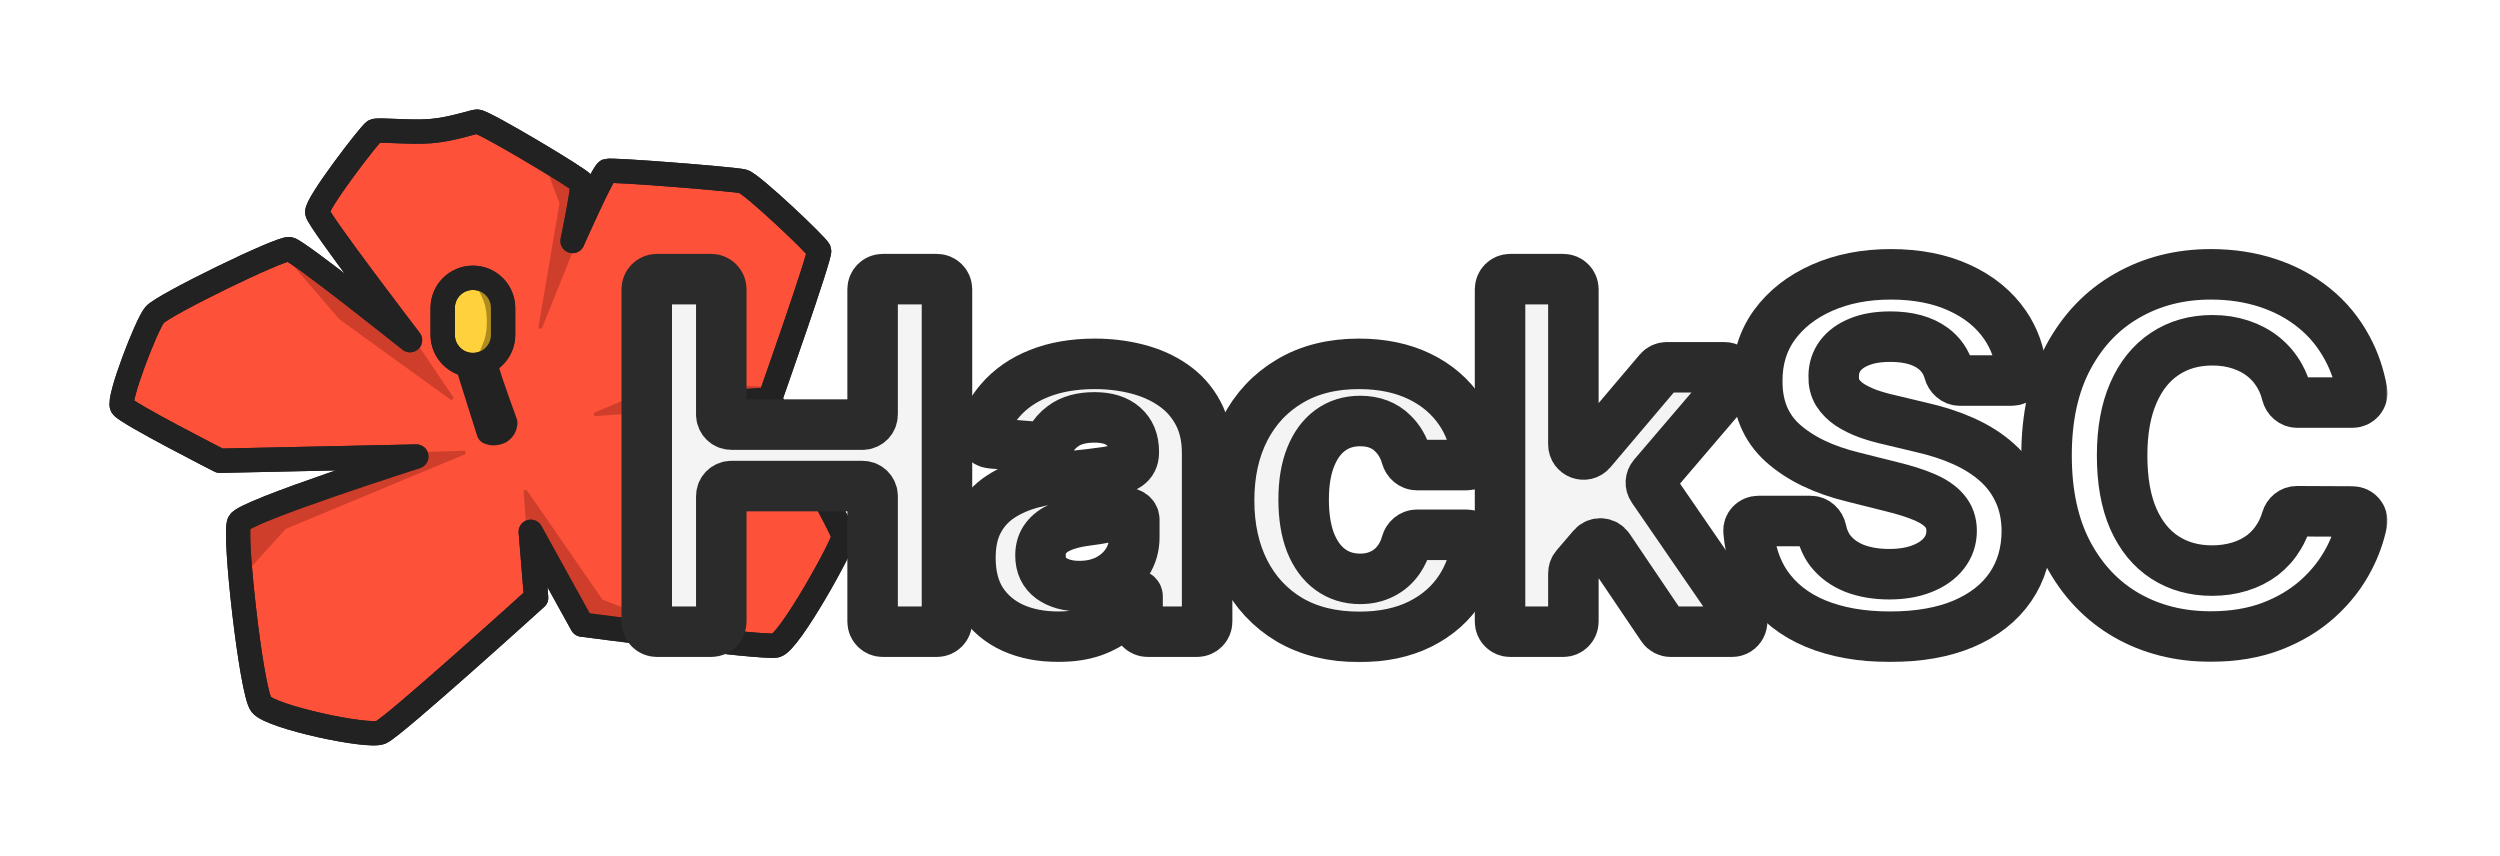 <svg width="514" height="176" viewBox="0 0 514 176" fill="none" xmlns="http://www.w3.org/2000/svg">
<g filter="url(#filter0_d_222_952)">
<path d="M157.143 80.005H124.43V101.301H157.143V80.005Z" fill="#DF614A" stroke="#222222" stroke-width="5" stroke-linecap="round" stroke-linejoin="round"/>
<path d="M110.23 122.91C110.23 122.91 80.979 149.416 78.315 150.565C75.652 151.713 55.705 147.41 53.699 144.841C51.692 142.272 48.011 109.718 49.188 107.41C50.366 105.101 85.596 93.867 85.596 93.867L45.199 94.731C45.199 94.731 25.992 84.953 25.093 83.533C24.193 82.112 30.112 66.765 31.787 64.746C33.462 62.728 57.753 50.89 59.505 51.222C61.263 51.553 84.299 69.943 84.299 69.943C84.299 69.943 65.519 45.421 65.229 43.681C64.939 41.941 76.191 27.345 76.972 26.96C77.747 26.575 84.122 27.303 88.537 26.96C92.953 26.617 97.428 24.959 98.144 25.001C99.671 25.096 119.316 36.815 119.671 37.632C120.026 38.443 117.712 49.552 117.712 49.552C117.712 49.552 123.927 35.483 124.826 35.146C125.726 34.808 150.952 36.827 152.758 37.282C154.563 37.738 168.082 50.553 168.413 51.512C168.739 52.47 158.274 82.106 158.274 82.106C158.274 82.106 173.462 108.801 173.462 110.34C173.462 111.879 162.305 132.145 159.517 132.713C156.729 133.281 119.671 128.42 119.671 128.42L109.125 109.331" fill="#FE5139"/>
<path d="M158.274 82.106C158.274 82.106 168.739 52.47 168.413 51.512C168.082 50.553 154.563 37.738 152.758 37.282C150.952 36.827 125.726 34.808 124.826 35.146C123.927 35.483 117.712 49.552 117.712 49.552C117.712 49.552 120.026 38.443 119.671 37.632C119.316 36.815 99.671 25.096 98.144 25.001C97.428 24.959 92.953 26.617 88.537 26.96C84.122 27.303 77.747 26.575 76.972 26.96C76.191 27.345 64.939 41.941 65.229 43.681C65.519 45.421 84.299 69.943 84.299 69.943C84.299 69.943 61.263 51.553 59.505 51.222C57.753 50.89 33.462 62.728 31.787 64.746C30.112 66.765 24.193 82.112 25.093 83.533C25.992 84.953 45.199 94.731 45.199 94.731L85.596 93.867C85.596 93.867 50.366 105.101 49.188 107.41C48.011 109.718 51.692 142.272 53.699 144.841C55.705 147.41 75.652 151.713 78.315 150.565C80.979 149.416 110.23 122.91 110.23 122.91L109.125 109.331L119.671 128.42C119.671 128.42 156.729 133.281 159.517 132.713C162.305 132.145 173.462 111.879 173.462 110.34C173.462 108.801 158.274 82.106 158.274 82.106ZM158.274 82.106L138.351 83.527" stroke="#222222" stroke-width="5" stroke-linecap="round" stroke-linejoin="round"/>
<path d="M107.658 101.131L108.331 110.217C108.335 110.281 108.356 110.343 108.39 110.398L119.652 128.262C119.715 128.362 119.82 128.428 119.937 128.443L142.335 131.178C142.796 131.235 142.957 130.586 142.523 130.42L123.999 123.347C123.924 123.319 123.86 123.268 123.815 123.203L108.374 100.878C108.146 100.548 107.628 100.731 107.658 101.131Z" fill="#AF3322" fill-opacity="0.6"/>
<path d="M111.478 67.354L118.547 49.764C118.563 49.723 118.572 49.68 118.575 49.636L119.151 37.531C119.158 37.391 119.089 37.257 118.97 37.181L112.483 33.023C112.165 32.819 111.77 33.138 111.902 33.493L114.992 41.731C115.016 41.796 115.023 41.867 115.011 41.935L110.725 67.141C110.646 67.606 111.302 67.791 111.478 67.354Z" fill="#AF3322" fill-opacity="0.6"/>
<path d="M85.001 69.502L93.133 81.586C93.378 81.951 92.932 82.382 92.576 82.125L69.766 65.642L57.762 51.67H59.73L84.801 69.298C84.879 69.353 84.947 69.422 85.001 69.502Z" fill="#AF3322" fill-opacity="0.6"/>
<path d="M158.352 82.987L122.498 85.547C122.054 85.579 121.907 84.967 122.316 84.793L137.183 78.47C137.238 78.446 137.298 78.436 137.358 78.439L158.346 79.594C158.554 79.606 158.718 79.778 158.718 79.987V82.594C158.718 82.8 158.558 82.972 158.352 82.987Z" fill="#AF3322" fill-opacity="0.6"/>
<path d="M95.363 92.674L85.579 92.995C85.533 92.996 85.488 93.006 85.446 93.022L49.548 107.265C49.398 107.324 49.3 107.469 49.3 107.63V111.299V118.15C49.3 118.51 49.743 118.681 49.985 118.414L58.687 108.806C58.726 108.763 58.774 108.729 58.827 108.707L95.527 93.431C95.931 93.263 95.8 92.66 95.363 92.674Z" fill="#AF3322" fill-opacity="0.6"/>
<path d="M158.274 82.106C158.274 82.106 168.739 52.47 168.413 51.512C168.082 50.553 154.563 37.738 152.758 37.282C150.952 36.827 125.726 34.808 124.826 35.146C123.927 35.483 117.712 49.552 117.712 49.552C117.712 49.552 120.026 38.443 119.671 37.632C119.316 36.815 99.671 25.096 98.144 25.001C97.428 24.959 92.953 26.617 88.537 26.96C84.122 27.303 77.747 26.575 76.972 26.96C76.191 27.345 64.939 41.941 65.229 43.681C65.519 45.421 84.299 69.943 84.299 69.943C84.299 69.943 61.263 51.553 59.505 51.222C57.753 50.89 33.462 62.728 31.787 64.746C30.112 66.765 24.193 82.112 25.093 83.533C25.992 84.953 45.199 94.731 45.199 94.731L85.596 93.867C85.596 93.867 50.366 105.101 49.188 107.41C48.011 109.718 51.692 142.272 53.699 144.841C55.705 147.41 75.652 151.713 78.315 150.565C80.979 149.416 110.23 122.91 110.23 122.91L109.125 109.331L119.671 128.42C119.671 128.42 156.729 133.281 159.517 132.713C162.305 132.145 173.462 111.879 173.462 110.34C173.462 108.801 158.274 82.106 158.274 82.106ZM158.274 82.106L138.351 83.527" stroke="#222222" stroke-width="5" stroke-linecap="round" stroke-linejoin="round"/>
<path d="M96.475 76.14L100.476 88.848C100.476 88.848 101.328 89.339 102.607 88.848C103.885 88.356 103.885 86.924 103.885 86.924C103.885 86.924 100.713 78.271 100.18 76.14C99.647 74.009 96.475 76.14 96.475 76.14Z" fill="#FFD13C" stroke="#222222" stroke-width="5" stroke-linecap="round" stroke-linejoin="round"/>
<path d="M103.435 63.324C103.435 59.895 100.656 57.116 97.228 57.116C93.799 57.116 91.02 59.895 91.02 63.324V68.85C91.02 72.278 93.799 75.058 97.228 75.058C100.656 75.058 103.435 72.278 103.435 68.85V63.324Z" fill="#FFD13C" stroke="#222222" stroke-width="5" stroke-linecap="round" stroke-linejoin="round"/>
<path d="M98.016 59.047C98.152 58.863 99.121 59.235 99.864 59.856C101.032 60.821 101.403 62.182 101.57 62.835C101.752 63.529 101.752 64.389 101.756 66.081C101.756 67.832 101.756 68.72 101.57 69.4C101.385 70.108 100.914 71.873 99.651 72.476C99.325 72.632 98.342 73 98.342 73C99.465 70.315 99.596 69.883 99.596 69.883C100.108 68.205 100.094 66.793 100.085 65.929C100.072 65.106 100.049 63.58 99.474 62.012C99.03 60.798 98.623 60.127 98.623 60.127C98.229 59.474 97.926 59.166 98.016 59.051V59.047Z" fill="#AE8C1D"/>
<path d="M103.435 63.324C103.435 59.895 100.656 57.116 97.228 57.116C93.799 57.116 91.02 59.895 91.02 63.324V68.85C91.02 72.278 93.799 75.058 97.228 75.058C100.656 75.058 103.435 72.278 103.435 68.85V63.324Z" stroke="#222222" stroke-width="5" stroke-linecap="round" stroke-linejoin="round"/>
</g>
<g filter="url(#filter1_d_222_952)">
<mask id="path-14-outside-1_222_952" maskUnits="userSpaceOnUse" x="126.972" y="50.402" width="364" height="86" fill="black">
<rect fill="white" x="126.972" y="50.402" width="364" height="86"/>
<path d="M135.049 129.878C133.902 129.878 132.972 128.949 132.972 127.802V59.47C132.972 58.323 133.902 57.393 135.049 57.393H146.221C147.368 57.393 148.297 58.323 148.297 59.47V85.224C148.297 86.371 149.227 87.3 150.374 87.3H177.332C178.478 87.3 179.408 86.371 179.408 85.224V59.47C179.408 58.323 180.338 57.393 181.484 57.393H192.621C193.768 57.393 194.698 58.323 194.698 59.47V127.802C194.698 128.949 193.768 129.878 192.621 129.878H181.484C180.338 129.878 179.408 128.949 179.408 127.802V102.012C179.408 100.865 178.478 99.936 177.332 99.936H150.374C149.227 99.936 148.297 100.865 148.297 102.012V127.802C148.297 128.949 147.368 129.878 146.221 129.878H135.049Z"/>
<path d="M217.569 130.905C214.1 130.905 211.009 130.303 208.296 129.1C205.582 127.873 203.435 126.068 201.854 123.684C200.297 121.278 199.518 118.281 199.518 114.695C199.518 111.674 200.073 109.138 201.182 107.085C202.291 105.032 203.801 103.381 205.712 102.13C207.623 100.88 209.794 99.936 212.224 99.299C214.678 98.662 217.25 98.213 219.94 97.954C223.102 97.623 225.65 97.317 227.585 97.034C229.52 96.727 230.924 96.278 231.797 95.689C232.67 95.099 233.106 94.226 233.106 93.07V92.857C233.106 90.616 232.398 88.881 230.983 87.654C229.591 86.427 227.609 85.814 225.037 85.814C222.323 85.814 220.164 86.416 218.56 87.619C217.45 88.435 216.599 89.398 216.009 90.508C215.545 91.38 214.667 92.021 213.683 91.941L203.787 91.137C202.538 91.036 201.653 89.853 202.051 88.664C202.838 86.309 204.023 84.215 205.606 82.381C207.682 79.951 210.36 78.087 213.64 76.789C216.943 75.467 220.766 74.807 225.107 74.807C228.128 74.807 231.018 75.161 233.779 75.868C236.563 76.576 239.029 77.674 241.176 79.16C243.347 80.647 245.057 82.558 246.308 84.894C247.558 87.206 248.184 89.978 248.184 93.211V127.802C248.184 128.949 247.254 129.878 246.107 129.878H235.961C234.814 129.878 233.885 128.949 233.885 127.802V122.603C233.885 122.458 233.767 122.34 233.621 122.34C233.522 122.34 233.432 122.395 233.386 122.482C232.521 124.122 231.378 125.573 229.956 126.834C228.493 128.109 226.735 129.111 224.683 129.843C222.63 130.551 220.259 130.905 217.569 130.905ZM221.887 120.499C224.105 120.499 226.063 120.063 227.762 119.19C229.461 118.293 230.794 117.09 231.761 115.579C232.729 114.069 233.212 112.359 233.212 110.447V106.808C233.212 105.891 232.141 105.253 231.266 105.528C230.464 105.764 229.555 105.988 228.541 106.2C227.526 106.389 226.511 106.566 225.497 106.731C224.482 106.873 223.562 107.003 222.736 107.121C220.966 107.38 219.421 107.793 218.1 108.359C216.778 108.926 215.752 109.692 215.02 110.66C214.289 111.604 213.923 112.783 213.923 114.199C213.923 116.252 214.666 117.821 216.153 118.906C217.663 119.968 219.574 120.499 221.887 120.499Z"/>
<path d="M279.46 130.94C273.892 130.94 269.102 129.76 265.091 127.401C261.103 125.018 258.036 121.714 255.889 117.491C253.765 113.267 252.703 108.406 252.703 102.909C252.703 97.34 253.777 92.456 255.924 88.256C258.095 84.032 261.174 80.741 265.162 78.381C269.149 75.998 273.892 74.807 279.39 74.807C284.132 74.807 288.285 75.668 291.848 77.39C295.411 79.113 298.231 81.531 300.307 84.646C302.017 87.21 303.094 90.143 303.54 93.443C303.699 94.621 302.744 95.618 301.556 95.618H291.304C290.275 95.618 289.42 94.856 289.141 93.866C288.599 91.948 287.661 90.35 286.327 89.07C284.628 87.395 282.398 86.557 279.637 86.557C277.301 86.557 275.26 87.194 273.514 88.468C271.792 89.719 270.447 91.548 269.48 93.954C268.512 96.361 268.029 99.275 268.029 102.696C268.029 106.165 268.5 109.114 269.444 111.545C270.412 113.975 271.768 115.827 273.514 117.101C275.26 118.376 277.301 119.013 279.637 119.013C281.36 119.013 282.905 118.659 284.274 117.951C285.666 117.243 286.81 116.217 287.707 114.872C288.333 113.941 288.811 112.885 289.142 111.704C289.42 110.713 290.274 109.952 291.304 109.952H301.542C302.735 109.952 303.692 110.957 303.527 112.139C303.069 115.401 302.008 118.329 300.342 120.924C298.337 124.062 295.564 126.516 292.025 128.286C288.486 130.055 284.298 130.94 279.46 130.94Z"/>
<path d="M402.921 78.24C401.854 78.24 400.987 77.421 400.703 76.392C400.157 74.409 399.054 72.808 397.395 71.586C395.248 70.005 392.334 69.215 388.653 69.215C386.152 69.215 384.04 69.569 382.318 70.276C380.595 70.961 379.274 71.916 378.354 73.143C377.457 74.37 377.009 75.762 377.009 77.32C376.962 78.617 377.233 79.75 377.823 80.717C378.436 81.685 379.274 82.522 380.336 83.23C381.398 83.915 382.625 84.516 384.017 85.035C385.409 85.531 386.895 85.956 388.476 86.309L394.989 87.867C398.15 88.575 401.053 89.518 403.695 90.698C406.338 91.878 408.627 93.329 410.562 95.052C412.496 96.774 413.995 98.803 415.056 101.139C416.142 103.475 416.696 106.153 416.72 109.173C416.696 113.609 415.564 117.455 413.322 120.711C411.104 123.944 407.895 126.457 403.695 128.25C399.519 130.02 394.481 130.905 388.582 130.905C382.731 130.905 377.634 130.008 373.293 128.215C368.975 126.422 365.601 123.767 363.17 120.251C361.097 117.203 359.873 113.533 359.498 109.241C359.397 108.081 360.342 107.121 361.507 107.121H372.273C373.365 107.121 374.249 107.973 374.471 109.042C374.803 110.641 375.413 112.03 376.301 113.208C377.552 114.813 379.215 116.028 381.291 116.854C383.391 117.656 385.763 118.057 388.405 118.057C391.001 118.057 393.254 117.679 395.166 116.924C397.1 116.169 398.599 115.119 399.66 113.774C400.722 112.429 401.253 110.884 401.253 109.138C401.253 107.51 400.769 106.141 399.802 105.032C398.858 103.923 397.466 102.98 395.626 102.201C393.809 101.422 391.579 100.714 388.936 100.077L381.044 98.095C374.933 96.609 370.107 94.285 366.568 91.123C363.029 87.961 361.271 83.702 361.294 78.346C361.271 73.957 362.439 70.123 364.798 66.843C367.181 63.563 370.449 61.003 374.602 59.163C378.755 57.323 383.474 56.402 388.759 56.402C394.139 56.402 398.835 57.323 402.846 59.163C406.881 61.003 410.019 63.563 412.26 66.843C414.13 69.579 415.245 72.675 415.604 76.133C415.724 77.287 414.778 78.24 413.618 78.24H402.921Z"/>
<path d="M485.655 80.46C485.878 81.683 484.907 82.77 483.664 82.77H472.302C471.267 82.77 470.406 82.004 470.157 80.999C469.835 79.7 469.371 78.509 468.764 77.426C467.891 75.845 466.77 74.5 465.401 73.391C464.033 72.282 462.452 71.433 460.659 70.843C458.889 70.253 456.966 69.958 454.889 69.958C451.138 69.958 447.87 70.89 445.086 72.754C442.301 74.594 440.142 77.284 438.609 80.823C437.075 84.339 436.308 88.61 436.308 93.636C436.308 98.803 437.075 103.145 438.609 106.66C440.166 110.176 442.337 112.831 445.121 114.624C447.905 116.417 451.126 117.314 454.783 117.314C456.836 117.314 458.736 117.042 460.482 116.5C462.251 115.957 463.82 115.167 465.189 114.128C466.557 113.067 467.69 111.781 468.587 110.271C469.229 109.216 469.734 108.057 470.1 106.796C470.381 105.829 471.231 105.106 472.237 105.111L483.669 105.163C484.91 105.169 485.876 106.258 485.623 107.474C485.1 109.986 484.223 112.428 482.992 114.801C481.411 117.868 479.275 120.617 476.585 123.047C473.919 125.454 470.734 127.365 467.029 128.781C463.348 130.173 459.184 130.869 454.536 130.869C448.07 130.869 442.29 129.406 437.193 126.481C432.12 123.555 428.109 119.319 425.159 113.774C422.234 108.23 420.771 101.517 420.771 93.636C420.771 85.731 422.257 79.007 425.23 73.462C428.203 67.917 432.238 63.693 437.335 60.791C442.431 57.865 448.165 56.402 454.536 56.402C458.736 56.402 462.629 56.992 466.215 58.172C469.825 59.352 473.023 61.074 475.807 63.339C478.591 65.581 480.856 68.33 482.602 71.586C484.041 74.232 485.058 77.191 485.655 80.46Z"/>
<path d="M323.488 91.37C323.488 93.303 325.899 94.187 327.148 92.712L341.093 76.249C341.488 75.783 342.067 75.515 342.677 75.515H354.517C356.289 75.515 357.247 77.592 356.095 78.94L339.913 97.878C339.303 98.593 339.248 99.629 339.781 100.403L357.812 126.625C358.759 128.003 357.773 129.878 356.101 129.878H343.49C342.801 129.878 342.156 129.536 341.77 128.964L330.748 112.651C329.98 111.515 328.341 111.422 327.449 112.465L323.985 116.519C323.664 116.895 323.488 117.373 323.488 117.868V127.802C323.488 128.949 322.558 129.878 321.411 129.878H310.487C309.34 129.878 308.41 128.949 308.41 127.802V59.47C308.41 58.323 309.34 57.393 310.487 57.393H321.411C322.558 57.393 323.488 58.323 323.488 59.47V91.37Z"/>
</mask>
<path d="M135.049 129.878C133.902 129.878 132.972 128.949 132.972 127.802V59.47C132.972 58.323 133.902 57.393 135.049 57.393H146.221C147.368 57.393 148.297 58.323 148.297 59.47V85.224C148.297 86.371 149.227 87.3 150.374 87.3H177.332C178.478 87.3 179.408 86.371 179.408 85.224V59.47C179.408 58.323 180.338 57.393 181.484 57.393H192.621C193.768 57.393 194.698 58.323 194.698 59.47V127.802C194.698 128.949 193.768 129.878 192.621 129.878H181.484C180.338 129.878 179.408 128.949 179.408 127.802V102.012C179.408 100.865 178.478 99.936 177.332 99.936H150.374C149.227 99.936 148.297 100.865 148.297 102.012V127.802C148.297 128.949 147.368 129.878 146.221 129.878H135.049Z" fill="#F4F4F4"/>
<path d="M217.569 130.905C214.1 130.905 211.009 130.303 208.296 129.1C205.582 127.873 203.435 126.068 201.854 123.684C200.297 121.278 199.518 118.281 199.518 114.695C199.518 111.674 200.073 109.138 201.182 107.085C202.291 105.032 203.801 103.381 205.712 102.13C207.623 100.88 209.794 99.936 212.224 99.299C214.678 98.662 217.25 98.213 219.94 97.954C223.102 97.623 225.65 97.317 227.585 97.034C229.52 96.727 230.924 96.278 231.797 95.689C232.67 95.099 233.106 94.226 233.106 93.07V92.857C233.106 90.616 232.398 88.881 230.983 87.654C229.591 86.427 227.609 85.814 225.037 85.814C222.323 85.814 220.164 86.416 218.56 87.619C217.45 88.435 216.599 89.398 216.009 90.508C215.545 91.38 214.667 92.021 213.683 91.941L203.787 91.137C202.538 91.036 201.653 89.853 202.051 88.664C202.838 86.309 204.023 84.215 205.606 82.381C207.682 79.951 210.36 78.087 213.64 76.789C216.943 75.467 220.766 74.807 225.107 74.807C228.128 74.807 231.018 75.161 233.779 75.868C236.563 76.576 239.029 77.674 241.176 79.16C243.347 80.647 245.057 82.558 246.308 84.894C247.558 87.206 248.184 89.978 248.184 93.211V127.802C248.184 128.949 247.254 129.878 246.107 129.878H235.961C234.814 129.878 233.885 128.949 233.885 127.802V122.603C233.885 122.458 233.767 122.34 233.621 122.34C233.522 122.34 233.432 122.395 233.386 122.482C232.521 124.122 231.378 125.573 229.956 126.834C228.493 128.109 226.735 129.111 224.683 129.843C222.63 130.551 220.259 130.905 217.569 130.905ZM221.887 120.499C224.105 120.499 226.063 120.063 227.762 119.19C229.461 118.293 230.794 117.09 231.761 115.579C232.729 114.069 233.212 112.359 233.212 110.447V106.808C233.212 105.891 232.141 105.253 231.266 105.528C230.464 105.764 229.555 105.988 228.541 106.2C227.526 106.389 226.511 106.566 225.497 106.731C224.482 106.873 223.562 107.003 222.736 107.121C220.966 107.38 219.421 107.793 218.1 108.359C216.778 108.926 215.752 109.692 215.02 110.66C214.289 111.604 213.923 112.783 213.923 114.199C213.923 116.252 214.666 117.821 216.153 118.906C217.663 119.968 219.574 120.499 221.887 120.499Z" fill="#F4F4F4"/>
<path d="M279.46 130.94C273.892 130.94 269.102 129.76 265.091 127.401C261.103 125.018 258.036 121.714 255.889 117.491C253.765 113.267 252.703 108.406 252.703 102.909C252.703 97.34 253.777 92.456 255.924 88.256C258.095 84.032 261.174 80.741 265.162 78.381C269.149 75.998 273.892 74.807 279.39 74.807C284.132 74.807 288.285 75.668 291.848 77.39C295.411 79.113 298.231 81.531 300.307 84.646C302.017 87.21 303.094 90.143 303.54 93.443C303.699 94.621 302.744 95.618 301.556 95.618H291.304C290.275 95.618 289.42 94.856 289.141 93.866C288.599 91.948 287.661 90.35 286.327 89.07C284.628 87.395 282.398 86.557 279.637 86.557C277.301 86.557 275.26 87.194 273.514 88.468C271.792 89.719 270.447 91.548 269.48 93.954C268.512 96.361 268.029 99.275 268.029 102.696C268.029 106.165 268.5 109.114 269.444 111.545C270.412 113.975 271.768 115.827 273.514 117.101C275.26 118.376 277.301 119.013 279.637 119.013C281.36 119.013 282.905 118.659 284.274 117.951C285.666 117.243 286.81 116.217 287.707 114.872C288.333 113.941 288.811 112.885 289.142 111.704C289.42 110.713 290.274 109.952 291.304 109.952H301.542C302.735 109.952 303.692 110.957 303.527 112.139C303.069 115.401 302.008 118.329 300.342 120.924C298.337 124.062 295.564 126.516 292.025 128.286C288.486 130.055 284.298 130.94 279.46 130.94Z" fill="#F4F4F4"/>
<path d="M402.921 78.24C401.854 78.24 400.987 77.421 400.703 76.392C400.157 74.409 399.054 72.808 397.395 71.586C395.248 70.005 392.334 69.215 388.653 69.215C386.152 69.215 384.04 69.569 382.318 70.276C380.595 70.961 379.274 71.916 378.354 73.143C377.457 74.37 377.009 75.762 377.009 77.32C376.962 78.617 377.233 79.75 377.823 80.717C378.436 81.685 379.274 82.522 380.336 83.23C381.398 83.915 382.625 84.516 384.017 85.035C385.409 85.531 386.895 85.956 388.476 86.309L394.989 87.867C398.15 88.575 401.053 89.518 403.695 90.698C406.338 91.878 408.627 93.329 410.562 95.052C412.496 96.774 413.995 98.803 415.056 101.139C416.142 103.475 416.696 106.153 416.72 109.173C416.696 113.609 415.564 117.455 413.322 120.711C411.104 123.944 407.895 126.457 403.695 128.25C399.519 130.02 394.481 130.905 388.582 130.905C382.731 130.905 377.634 130.008 373.293 128.215C368.975 126.422 365.601 123.767 363.17 120.251C361.097 117.203 359.873 113.533 359.498 109.241C359.397 108.081 360.342 107.121 361.507 107.121H372.273C373.365 107.121 374.249 107.973 374.471 109.042C374.803 110.641 375.413 112.03 376.301 113.208C377.552 114.813 379.215 116.028 381.291 116.854C383.391 117.656 385.763 118.057 388.405 118.057C391.001 118.057 393.254 117.679 395.166 116.924C397.1 116.169 398.599 115.119 399.66 113.774C400.722 112.429 401.253 110.884 401.253 109.138C401.253 107.51 400.769 106.141 399.802 105.032C398.858 103.923 397.466 102.98 395.626 102.201C393.809 101.422 391.579 100.714 388.936 100.077L381.044 98.095C374.933 96.609 370.107 94.285 366.568 91.123C363.029 87.961 361.271 83.702 361.294 78.346C361.271 73.957 362.439 70.123 364.798 66.843C367.181 63.563 370.449 61.003 374.602 59.163C378.755 57.323 383.474 56.402 388.759 56.402C394.139 56.402 398.835 57.323 402.846 59.163C406.881 61.003 410.019 63.563 412.26 66.843C414.13 69.579 415.245 72.675 415.604 76.133C415.724 77.287 414.778 78.24 413.618 78.24H402.921Z" fill="white"/>
<path d="M485.655 80.46C485.878 81.683 484.907 82.77 483.664 82.77H472.302C471.267 82.77 470.406 82.004 470.157 80.999C469.835 79.7 469.371 78.509 468.764 77.426C467.891 75.845 466.77 74.5 465.401 73.391C464.033 72.282 462.452 71.433 460.659 70.843C458.889 70.253 456.966 69.958 454.889 69.958C451.138 69.958 447.87 70.89 445.086 72.754C442.301 74.594 440.142 77.284 438.609 80.823C437.075 84.339 436.308 88.61 436.308 93.636C436.308 98.803 437.075 103.145 438.609 106.66C440.166 110.176 442.337 112.831 445.121 114.624C447.905 116.417 451.126 117.314 454.783 117.314C456.836 117.314 458.736 117.042 460.482 116.5C462.251 115.957 463.82 115.167 465.189 114.128C466.557 113.067 467.69 111.781 468.587 110.271C469.229 109.216 469.734 108.057 470.1 106.796C470.381 105.829 471.231 105.106 472.237 105.111L483.669 105.163C484.91 105.169 485.876 106.258 485.623 107.474C485.1 109.986 484.223 112.428 482.992 114.801C481.411 117.868 479.275 120.617 476.585 123.047C473.919 125.454 470.734 127.365 467.029 128.781C463.348 130.173 459.184 130.869 454.536 130.869C448.07 130.869 442.29 129.406 437.193 126.481C432.12 123.555 428.109 119.319 425.159 113.774C422.234 108.23 420.771 101.517 420.771 93.636C420.771 85.731 422.257 79.007 425.23 73.462C428.203 67.917 432.238 63.693 437.335 60.791C442.431 57.865 448.165 56.402 454.536 56.402C458.736 56.402 462.629 56.992 466.215 58.172C469.825 59.352 473.023 61.074 475.807 63.339C478.591 65.581 480.856 68.33 482.602 71.586C484.041 74.232 485.058 77.191 485.655 80.46Z" fill="white"/>
<path d="M323.488 91.37C323.488 93.303 325.899 94.187 327.148 92.712L341.093 76.249C341.488 75.783 342.067 75.515 342.677 75.515H354.517C356.289 75.515 357.247 77.592 356.095 78.94L339.913 97.878C339.303 98.593 339.248 99.629 339.781 100.403L357.812 126.625C358.759 128.003 357.773 129.878 356.101 129.878H343.49C342.801 129.878 342.156 129.536 341.77 128.964L330.748 112.651C329.98 111.515 328.341 111.422 327.449 112.465L323.985 116.519C323.664 116.895 323.488 117.373 323.488 117.868V127.802C323.488 128.949 322.558 129.878 321.411 129.878H310.487C309.34 129.878 308.41 128.949 308.41 127.802V59.47C308.41 58.323 309.34 57.393 310.487 57.393H321.411C322.558 57.393 323.488 58.323 323.488 59.47V91.37Z" fill="#F4F4F4"/>
<path d="M135.049 129.878C133.902 129.878 132.972 128.949 132.972 127.802V59.47C132.972 58.323 133.902 57.393 135.049 57.393H146.221C147.368 57.393 148.297 58.323 148.297 59.47V85.224C148.297 86.371 149.227 87.3 150.374 87.3H177.332C178.478 87.3 179.408 86.371 179.408 85.224V59.47C179.408 58.323 180.338 57.393 181.484 57.393H192.621C193.768 57.393 194.698 58.323 194.698 59.47V127.802C194.698 128.949 193.768 129.878 192.621 129.878H181.484C180.338 129.878 179.408 128.949 179.408 127.802V102.012C179.408 100.865 178.478 99.936 177.332 99.936H150.374C149.227 99.936 148.297 100.865 148.297 102.012V127.802C148.297 128.949 147.368 129.878 146.221 129.878H135.049Z" stroke="#2B2B2B" stroke-width="10.382" stroke-linejoin="round" mask="url(#path-14-outside-1_222_952)"/>
<path d="M217.569 130.905C214.1 130.905 211.009 130.303 208.296 129.1C205.582 127.873 203.435 126.068 201.854 123.684C200.297 121.278 199.518 118.281 199.518 114.695C199.518 111.674 200.073 109.138 201.182 107.085C202.291 105.032 203.801 103.381 205.712 102.13C207.623 100.88 209.794 99.936 212.224 99.299C214.678 98.662 217.25 98.213 219.94 97.954C223.102 97.623 225.65 97.317 227.585 97.034C229.52 96.727 230.924 96.278 231.797 95.689C232.67 95.099 233.106 94.226 233.106 93.07V92.857C233.106 90.616 232.398 88.881 230.983 87.654C229.591 86.427 227.609 85.814 225.037 85.814C222.323 85.814 220.164 86.416 218.56 87.619C217.45 88.435 216.599 89.398 216.009 90.508C215.545 91.38 214.667 92.021 213.683 91.941L203.787 91.137C202.538 91.036 201.653 89.853 202.051 88.664C202.838 86.309 204.023 84.215 205.606 82.381C207.682 79.951 210.36 78.087 213.64 76.789C216.943 75.467 220.766 74.807 225.107 74.807C228.128 74.807 231.018 75.161 233.779 75.868C236.563 76.576 239.029 77.674 241.176 79.16C243.347 80.647 245.057 82.558 246.308 84.894C247.558 87.206 248.184 89.978 248.184 93.211V127.802C248.184 128.949 247.254 129.878 246.107 129.878H235.961C234.814 129.878 233.885 128.949 233.885 127.802V122.603C233.885 122.458 233.767 122.34 233.621 122.34C233.522 122.34 233.432 122.395 233.386 122.482C232.521 124.122 231.378 125.573 229.956 126.834C228.493 128.109 226.735 129.111 224.683 129.843C222.63 130.551 220.259 130.905 217.569 130.905ZM221.887 120.499C224.105 120.499 226.063 120.063 227.762 119.19C229.461 118.293 230.794 117.09 231.761 115.579C232.729 114.069 233.212 112.359 233.212 110.447V106.808C233.212 105.891 232.141 105.253 231.266 105.528C230.464 105.764 229.555 105.988 228.541 106.2C227.526 106.389 226.511 106.566 225.497 106.731C224.482 106.873 223.562 107.003 222.736 107.121C220.966 107.38 219.421 107.793 218.1 108.359C216.778 108.926 215.752 109.692 215.02 110.66C214.289 111.604 213.923 112.783 213.923 114.199C213.923 116.252 214.666 117.821 216.153 118.906C217.663 119.968 219.574 120.499 221.887 120.499Z" stroke="#2B2B2B" stroke-width="10.382" stroke-linejoin="round" mask="url(#path-14-outside-1_222_952)"/>
<path d="M279.46 130.94C273.892 130.94 269.102 129.76 265.091 127.401C261.103 125.018 258.036 121.714 255.889 117.491C253.765 113.267 252.703 108.406 252.703 102.909C252.703 97.34 253.777 92.456 255.924 88.256C258.095 84.032 261.174 80.741 265.162 78.381C269.149 75.998 273.892 74.807 279.39 74.807C284.132 74.807 288.285 75.668 291.848 77.39C295.411 79.113 298.231 81.531 300.307 84.646C302.017 87.21 303.094 90.143 303.54 93.443C303.699 94.621 302.744 95.618 301.556 95.618H291.304C290.275 95.618 289.42 94.856 289.141 93.866C288.599 91.948 287.661 90.35 286.327 89.07C284.628 87.395 282.398 86.557 279.637 86.557C277.301 86.557 275.26 87.194 273.514 88.468C271.792 89.719 270.447 91.548 269.48 93.954C268.512 96.361 268.029 99.275 268.029 102.696C268.029 106.165 268.5 109.114 269.444 111.545C270.412 113.975 271.768 115.827 273.514 117.101C275.26 118.376 277.301 119.013 279.637 119.013C281.36 119.013 282.905 118.659 284.274 117.951C285.666 117.243 286.81 116.217 287.707 114.872C288.333 113.941 288.811 112.885 289.142 111.704C289.42 110.713 290.274 109.952 291.304 109.952H301.542C302.735 109.952 303.692 110.957 303.527 112.139C303.069 115.401 302.008 118.329 300.342 120.924C298.337 124.062 295.564 126.516 292.025 128.286C288.486 130.055 284.298 130.94 279.46 130.94Z" stroke="#2B2B2B" stroke-width="10.382" stroke-linejoin="round" mask="url(#path-14-outside-1_222_952)"/>
<path d="M402.921 78.24C401.854 78.24 400.987 77.421 400.703 76.392C400.157 74.409 399.054 72.808 397.395 71.586C395.248 70.005 392.334 69.215 388.653 69.215C386.152 69.215 384.04 69.569 382.318 70.276C380.595 70.961 379.274 71.916 378.354 73.143C377.457 74.37 377.009 75.762 377.009 77.32C376.962 78.617 377.233 79.75 377.823 80.717C378.436 81.685 379.274 82.522 380.336 83.23C381.398 83.915 382.625 84.516 384.017 85.035C385.409 85.531 386.895 85.956 388.476 86.309L394.989 87.867C398.15 88.575 401.053 89.518 403.695 90.698C406.338 91.878 408.627 93.329 410.562 95.052C412.496 96.774 413.995 98.803 415.056 101.139C416.142 103.475 416.696 106.153 416.72 109.173C416.696 113.609 415.564 117.455 413.322 120.711C411.104 123.944 407.895 126.457 403.695 128.25C399.519 130.02 394.481 130.905 388.582 130.905C382.731 130.905 377.634 130.008 373.293 128.215C368.975 126.422 365.601 123.767 363.17 120.251C361.097 117.203 359.873 113.533 359.498 109.241C359.397 108.081 360.342 107.121 361.507 107.121H372.273C373.365 107.121 374.249 107.973 374.471 109.042C374.803 110.641 375.413 112.03 376.301 113.208C377.552 114.813 379.215 116.028 381.291 116.854C383.391 117.656 385.763 118.057 388.405 118.057C391.001 118.057 393.254 117.679 395.166 116.924C397.1 116.169 398.599 115.119 399.66 113.774C400.722 112.429 401.253 110.884 401.253 109.138C401.253 107.51 400.769 106.141 399.802 105.032C398.858 103.923 397.466 102.98 395.626 102.201C393.809 101.422 391.579 100.714 388.936 100.077L381.044 98.095C374.933 96.609 370.107 94.285 366.568 91.123C363.029 87.961 361.271 83.702 361.294 78.346C361.271 73.957 362.439 70.123 364.798 66.843C367.181 63.563 370.449 61.003 374.602 59.163C378.755 57.323 383.474 56.402 388.759 56.402C394.139 56.402 398.835 57.323 402.846 59.163C406.881 61.003 410.019 63.563 412.26 66.843C414.13 69.579 415.245 72.675 415.604 76.133C415.724 77.287 414.778 78.24 413.618 78.24H402.921Z" stroke="#2B2B2B" stroke-width="10.382" stroke-linejoin="round" mask="url(#path-14-outside-1_222_952)"/>
<path d="M485.655 80.46C485.878 81.683 484.907 82.77 483.664 82.77H472.302C471.267 82.77 470.406 82.004 470.157 80.999C469.835 79.7 469.371 78.509 468.764 77.426C467.891 75.845 466.77 74.5 465.401 73.391C464.033 72.282 462.452 71.433 460.659 70.843C458.889 70.253 456.966 69.958 454.889 69.958C451.138 69.958 447.87 70.89 445.086 72.754C442.301 74.594 440.142 77.284 438.609 80.823C437.075 84.339 436.308 88.61 436.308 93.636C436.308 98.803 437.075 103.145 438.609 106.66C440.166 110.176 442.337 112.831 445.121 114.624C447.905 116.417 451.126 117.314 454.783 117.314C456.836 117.314 458.736 117.042 460.482 116.5C462.251 115.957 463.82 115.167 465.189 114.128C466.557 113.067 467.69 111.781 468.587 110.271C469.229 109.216 469.734 108.057 470.1 106.796C470.381 105.829 471.231 105.106 472.237 105.111L483.669 105.163C484.91 105.169 485.876 106.258 485.623 107.474C485.1 109.986 484.223 112.428 482.992 114.801C481.411 117.868 479.275 120.617 476.585 123.047C473.919 125.454 470.734 127.365 467.029 128.781C463.348 130.173 459.184 130.869 454.536 130.869C448.07 130.869 442.29 129.406 437.193 126.481C432.12 123.555 428.109 119.319 425.159 113.774C422.234 108.23 420.771 101.517 420.771 93.636C420.771 85.731 422.257 79.007 425.23 73.462C428.203 67.917 432.238 63.693 437.335 60.791C442.431 57.865 448.165 56.402 454.536 56.402C458.736 56.402 462.629 56.992 466.215 58.172C469.825 59.352 473.023 61.074 475.807 63.339C478.591 65.581 480.856 68.33 482.602 71.586C484.041 74.232 485.058 77.191 485.655 80.46Z" stroke="#2B2B2B" stroke-width="10.382" stroke-linejoin="round" mask="url(#path-14-outside-1_222_952)"/>
<path d="M323.488 91.37C323.488 93.303 325.899 94.187 327.148 92.712L341.093 76.249C341.488 75.783 342.067 75.515 342.677 75.515H354.517C356.289 75.515 357.247 77.592 356.095 78.94L339.913 97.878C339.303 98.593 339.248 99.629 339.781 100.403L357.812 126.625C358.759 128.003 357.773 129.878 356.101 129.878H343.49C342.801 129.878 342.156 129.536 341.77 128.964L330.748 112.651C329.98 111.515 328.341 111.422 327.449 112.465L323.985 116.519C323.664 116.895 323.488 117.373 323.488 117.868V127.802C323.488 128.949 322.558 129.878 321.411 129.878H310.487C309.34 129.878 308.41 128.949 308.41 127.802V59.47C308.41 58.323 309.34 57.393 310.487 57.393H321.411C322.558 57.393 323.488 58.323 323.488 59.47V91.37Z" stroke="#2B2B2B" stroke-width="10.382" stroke-linejoin="round" mask="url(#path-14-outside-1_222_952)"/>
</g>
<defs>
<filter id="filter0_d_222_952" x="0.012" y="0.012" width="198.438" height="175.731" filterUnits="userSpaceOnUse" color-interpolation-filters="sRGB">
<feFlood flood-opacity="0" result="BackgroundImageFix"/>
<feColorMatrix in="SourceAlpha" type="matrix" values="0 0 0 0 0 0 0 0 0 0 0 0 0 0 0 0 0 0 127 0" result="hardAlpha"/>
<feOffset/>
<feGaussianBlur stdDeviation="11.244"/>
<feComposite in2="hardAlpha" operator="out"/>
<feColorMatrix type="matrix" values="0 0 0 0 1 0 0 0 0 0.9 0 0 0 0 0.9 0 0 0 0.25 0"/>
<feBlend mode="normal" in2="BackgroundImageFix" result="effect1_dropShadow_222_952"/>
<feBlend mode="normal" in="SourceGraphic" in2="effect1_dropShadow_222_952" result="shape"/>
</filter>
<filter id="filter1_d_222_952" x="105.294" y="28.724" width="408.077" height="129.895" filterUnits="userSpaceOnUse" color-interpolation-filters="sRGB">
<feFlood flood-opacity="0" result="BackgroundImageFix"/>
<feColorMatrix in="SourceAlpha" type="matrix" values="0 0 0 0 0 0 0 0 0 0 0 0 0 0 0 0 0 0 127 0" result="hardAlpha"/>
<feOffset/>
<feGaussianBlur stdDeviation="11.244"/>
<feComposite in2="hardAlpha" operator="out"/>
<feColorMatrix type="matrix" values="0 0 0 0 1 0 0 0 0 0.9 0 0 0 0 0.9 0 0 0 0.25 0"/>
<feBlend mode="normal" in2="BackgroundImageFix" result="effect1_dropShadow_222_952"/>
<feBlend mode="normal" in="SourceGraphic" in2="effect1_dropShadow_222_952" result="shape"/>
</filter>
</defs>
</svg>

